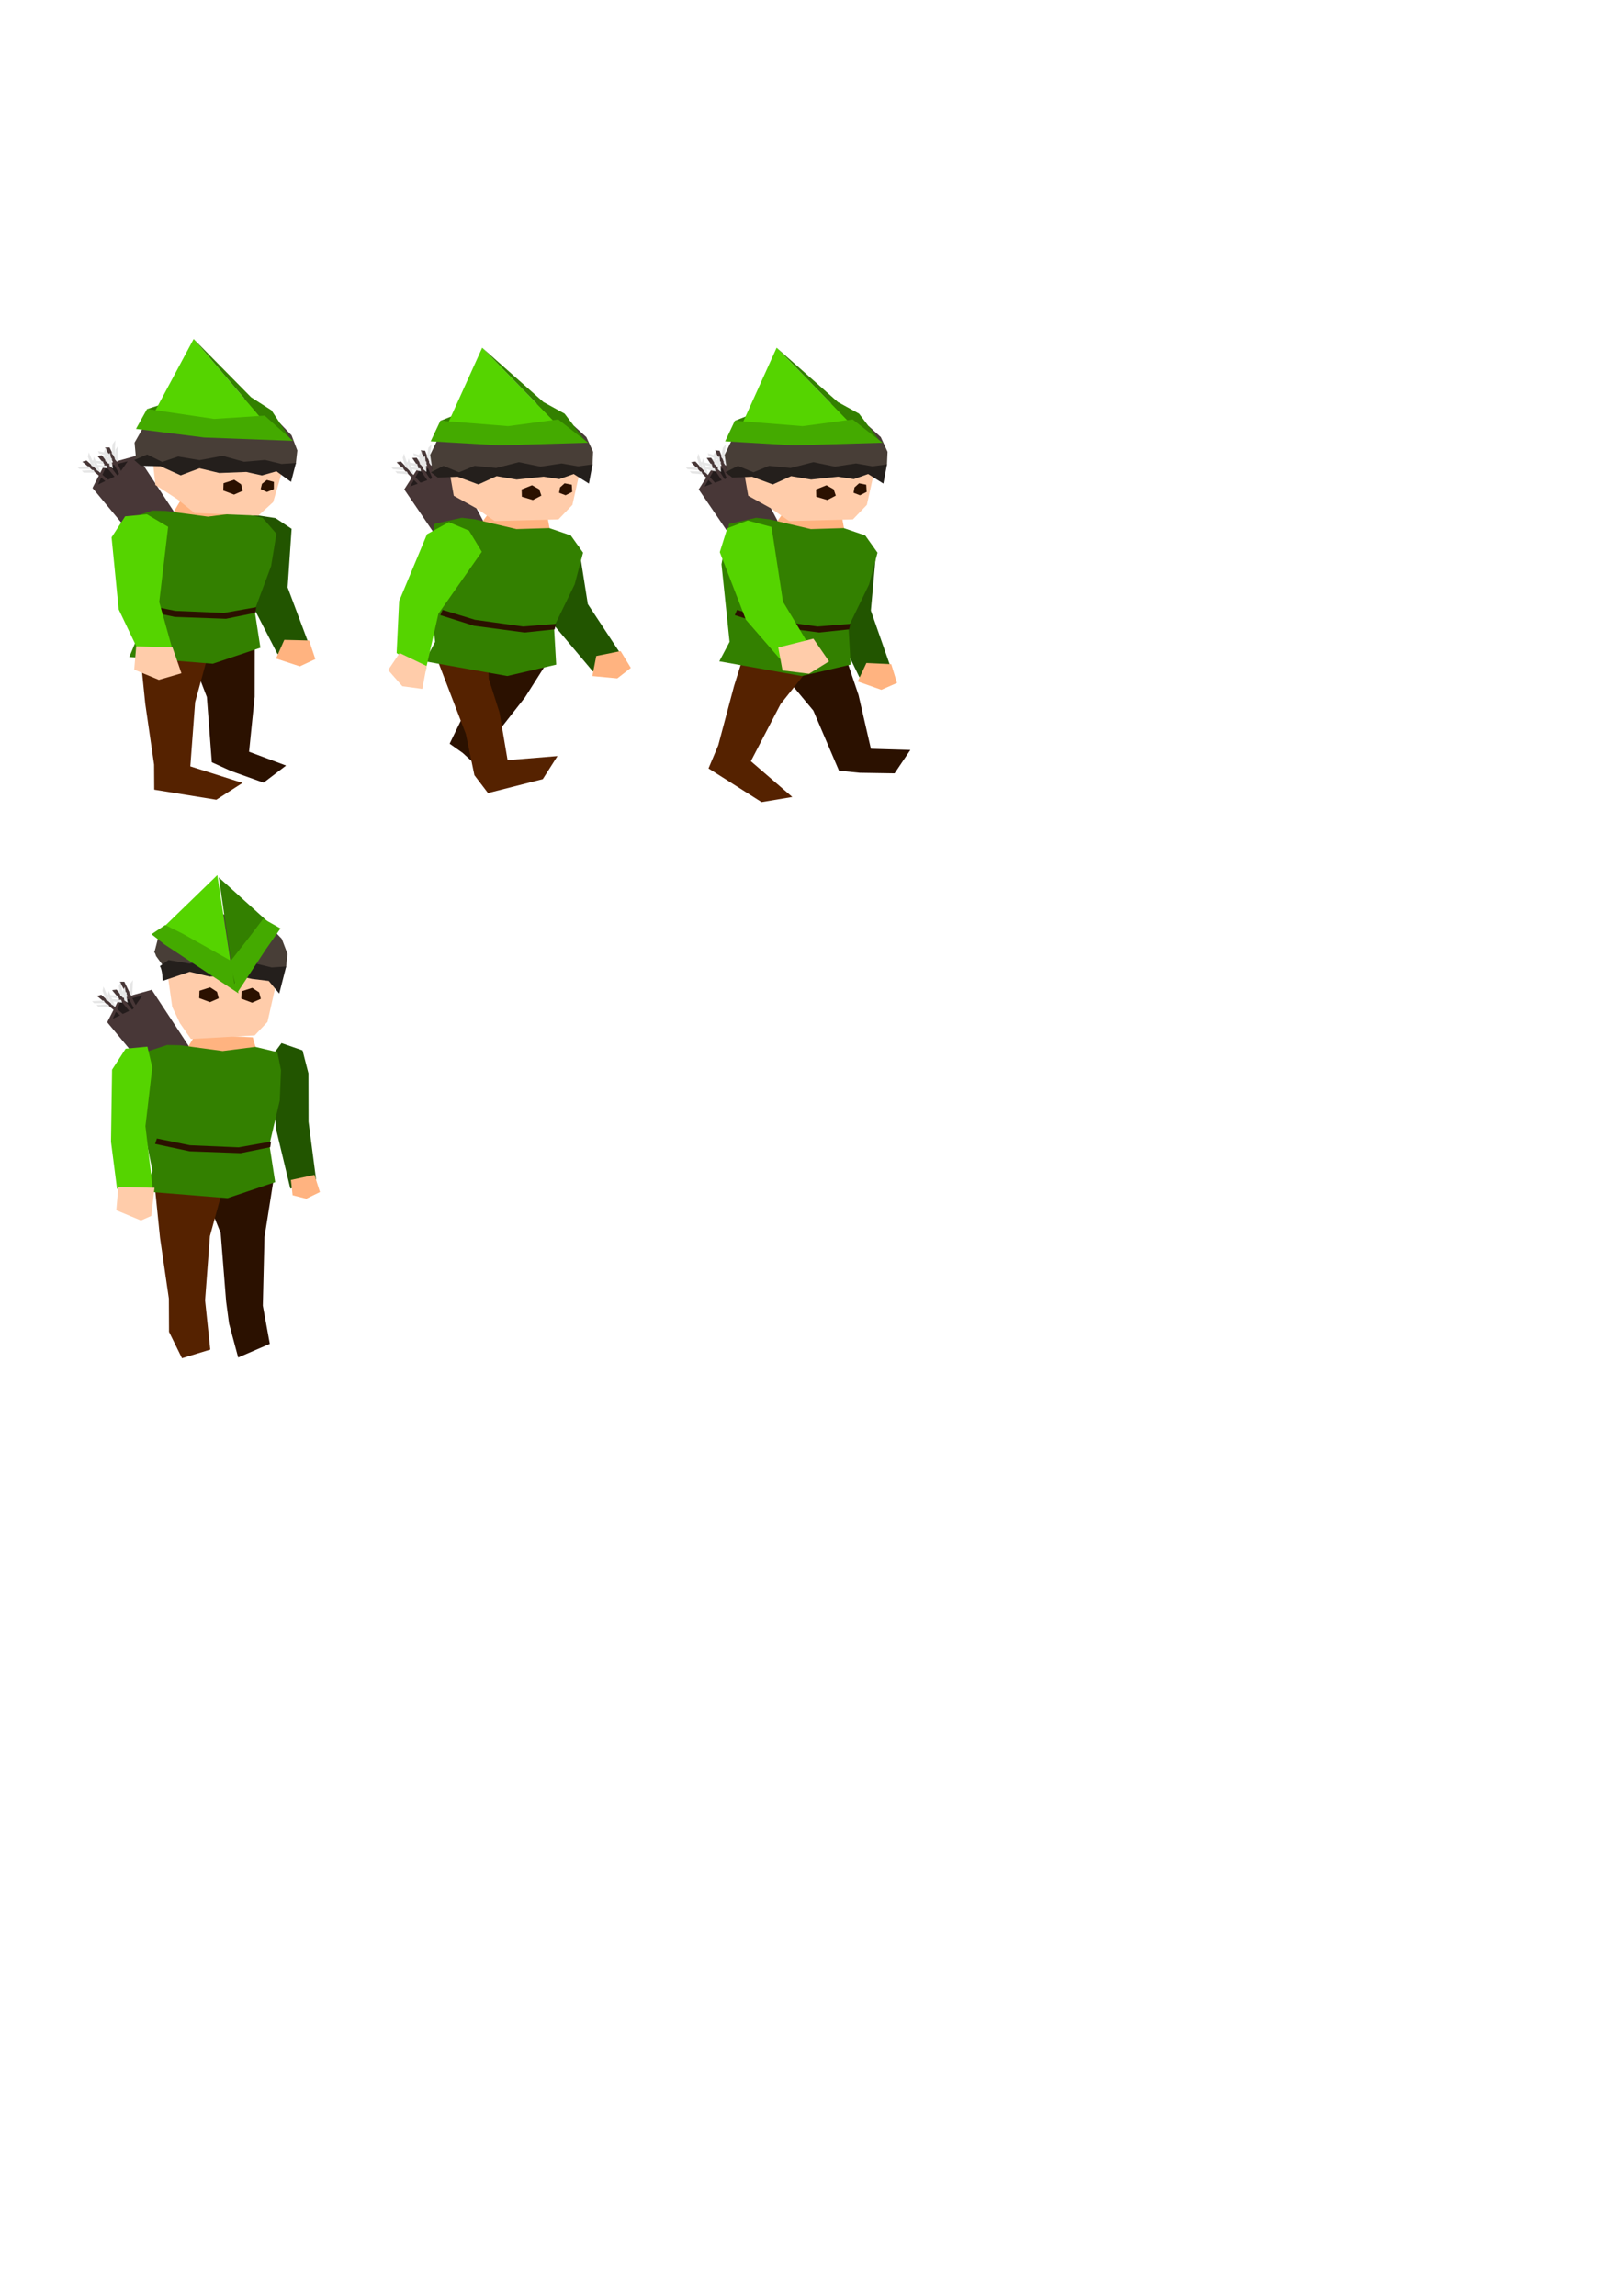 <?xml version="1.0" encoding="UTF-8" standalone="no"?>
<!-- Created with Inkscape (http://www.inkscape.org/) -->

<svg
   width="210mm"
   height="297mm"
   viewBox="0 0 210 297"
   version="1.1"
   id="svg1"
   inkscape:version="1.4 (86a8ad7, 2024-10-11)"
   sodipodi:docname="ArcherSpreadsheet.svg"
   inkscape:export-filename="ArcherSpreadsheet.png"
   inkscape:export-xdpi="96"
   inkscape:export-ydpi="96"
   xmlns:inkscape="http://www.inkscape.org/namespaces/inkscape"
   xmlns:sodipodi="http://sodipodi.sourceforge.net/DTD/sodipodi-0.dtd"
   xmlns="http://www.w3.org/2000/svg"
   xmlns:svg="http://www.w3.org/2000/svg">
  <sodipodi:namedview
     id="namedview1"
     pagecolor="#505050"
     bordercolor="#eeeeee"
     borderopacity="1"
     inkscape:showpageshadow="0"
     inkscape:pageopacity="0"
     inkscape:pagecheckerboard="0"
     inkscape:deskcolor="#505050"
     inkscape:document-units="mm"
     inkscape:zoom="2.0000001"
     inkscape:cx="135.25"
     inkscape:cy="408.74999"
     inkscape:window-width="1920"
     inkscape:window-height="1017"
     inkscape:window-x="-8"
     inkscape:window-y="-8"
     inkscape:window-maximized="1"
     inkscape:current-layer="layer14"
     showgrid="false" />
  <defs
     id="defs1">
    <rect
       x="246.899"
       y="118.929"
       width="18.778"
       height="47.293"
       id="rect21" />
  </defs>
  <g
     inkscape:groupmode="layer"
     id="layer5"
     inkscape:label="Quiver"
     transform="matrix(0.985,-0.132,0.174,0.75,24.427,36.008)"
     style="fill:#ffe6d5">
    <g
       inkscape:groupmode="layer"
       id="layer12"
       inkscape:label="Quiver"
       transform="rotate(10,75.851,-134.032)"
       style="fill:#ffe6d5">
      <path
         style="fill:#483737;stroke-width:0.265"
         d="m 11.959,46.752 1.546,-3.972 4.221,-1.537 15.304,30.597 -1.01,1.764 -3.211,-0.227"
         id="path8"
         inkscape:label="Quiver Outside"
         inkscape:export-filename="ArcherCharacter_v01.png"
         inkscape:export-xdpi="96"
         inkscape:export-ydpi="96" />
      <path
         style="fill:#241c1c;stroke-width:0.265"
         d="m 13.706,43.174 -1.026,2.988 2.616,-1.65 1.214,-2.295"
         id="path9"
         inkscape:label="Quiver Inside" />
    </g>
    <g
       inkscape:groupmode="layer"
       id="layer6"
       inkscape:label="Arrow3"
       transform="rotate(-10,79.303,257.401)">
      <path
         style="fill:#483737;stroke-width:0.265"
         d="m 22.292,14.695 2.277,5.595 0.293,-0.26 -1.984,-5.335"
         id="path10"
         sodipodi:nodetypes="cccc"
         inkscape:label="Arrow wood" />
      <path
         style="fill:#e6e6e6;stroke-width:0.221"
         d="m 23.262,14.142 -0.091,1.626 0.364,0.455 0.091,-2.732"
         id="path11"
         inkscape:label="Arrow feather 4" />
      <path
         style="fill:#e6e6e6;stroke-width:0.221"
         d="m 23.635,15.066 -0.091,1.626 0.364,0.455 0.091,-2.732"
         id="path11-5"
         inkscape:label="Arrow feather 3" />
      <path
         style="fill:#e6e6e6;stroke-width:0.224"
         d="m 22.845,15.733 0.033,0.49 -1.366,-0.49 -0.13,-0.42"
         id="path12"
         inkscape:label="Arrow feather 2" />
      <path
         style="fill:#e6e6e6;stroke-width:0.224"
         d="m 23.171,16.516 0.033,0.49 -1.366,-0.49 -0.13,-0.42"
         id="path12-1"
         inkscape:label="Arrow feather 1" />
    </g>
    <g
       inkscape:groupmode="layer"
       id="layer6-2"
       inkscape:label="Arrow2"
       transform="rotate(10,101.608,11.782)">
      <path
         style="fill:#483737;stroke-width:0.265"
         d="m -11.345,46.556 2.277,5.595 0.293,-0.26 -1.984,-5.335"
         id="path10-3"
         sodipodi:nodetypes="cccc"
         inkscape:label="Arrow wood" />
      <path
         style="fill:#e6e6e6;stroke-width:0.221"
         d="m -10.376,46.003 -0.091,1.626 0.364,0.455 0.091,-2.732"
         id="path11-2"
         inkscape:label="Arrow feather 4" />
      <path
         style="fill:#e6e6e6;stroke-width:0.221"
         d="m -10.002,46.927 -0.091,1.626 0.364,0.455 0.091,-2.732"
         id="path11-5-2"
         inkscape:label="Arrow feather 3" />
      <path
         style="fill:#e6e6e6;stroke-width:0.224"
         d="m -10.792,47.595 0.033,0.49 -1.366,-0.49 -0.13,-0.42"
         id="path12-16"
         inkscape:label="Arrow feather 2" />
      <path
         style="fill:#e6e6e6;stroke-width:0.224"
         d="m -10.466,48.378 0.033,0.49 -1.366,-0.49 -0.13,-0.42"
         id="path12-1-8"
         inkscape:label="Arrow feather 1" />
    </g>
    <g
       inkscape:groupmode="layer"
       id="layer6-2-1"
       inkscape:label="Arrow1"
       transform="translate(-9.489,-5.121)">
      <path
         style="fill:#483737;stroke-width:0.265"
         d="m -7.403,32.781 2.277,5.595 0.293,-0.26 -1.984,-5.335"
         id="path10-3-8"
         sodipodi:nodetypes="cccc"
         inkscape:label="Arrow wood" />
      <path
         style="fill:#e6e6e6;stroke-width:0.221"
         d="m -6.434,32.228 -0.091,1.626 0.364,0.455 0.091,-2.732"
         id="path11-2-9"
         inkscape:label="Arrow feather 4" />
      <path
         style="fill:#e6e6e6;stroke-width:0.221"
         d="m -6.06,33.152 -0.091,1.626 0.364,0.455 0.091,-2.732"
         id="path11-5-2-2"
         inkscape:label="Arrow feather 3" />
      <path
         style="fill:#e6e6e6;stroke-width:0.224"
         d="m -6.85,33.819 0.033,0.49 -1.366,-0.49 -0.13,-0.42"
         id="path12-16-7"
         inkscape:label="Arrow feather 2" />
      <path
         style="fill:#e6e6e6;stroke-width:0.224"
         d="m -6.524,34.603 0.033,0.49 -1.366,-0.49 -0.13,-0.42"
         id="path12-1-8-9"
         inkscape:label="Arrow feather 1" />
    </g>
  </g>
  <g
     inkscape:groupmode="layer"
     id="layer3"
     inkscape:label="Legs"
     style="fill:#ffe6d5"
     transform="matrix(1,0,0,0.695,0,35.228)">
    <path
       style="fill:#2b1100;fill-opacity:1;stroke-width:0.34"
       d="m 22.959,64.793 3.807,14.268 0.64,12.141 2.461,1.613 4.24,2.184 2.908,-3.185 -4.787,-2.569 0.724,-10.229 0.01,-9.441"
       id="path28-9"
       sodipodi:nodetypes="ccccccccc"
       inkscape:label="Leg Background" />
    <path
       style="fill:#552200;fill-opacity:1;stroke-width:0.331"
       d="m 17.975,68.728 0.819,11.574 1.144,11.331 0.02,4.673 8.029,1.875 3.394,-3.137 -6.756,-3.081 0.625,-11.957 2.046,-10.758"
       id="path28"
       sodipodi:nodetypes="ccccccccc"
       inkscape:label="Leg Foreground" />
  </g>
  <g
     inkscape:groupmode="layer"
     id="layer2"
     inkscape:label="Body"
     style="fill:#ffe6d5"
     transform="matrix(0.87,0,0,0.61,13.754,40.006)">
    <path
       style="fill:#ffb380;fill-opacity:1;stroke-width:0.257"
       d="m 11.045,40.524 -2.37,5.696 1.214,5.525 8.619,-0.444 2.325,-4.02 -1.248,-6.199"
       id="path25"
       inkscape:label="Neck"
       sodipodi:nodetypes="cccccc" />
    <g
       inkscape:groupmode="layer"
       id="layer11"
       inkscape:label="Arm Background"
       style="fill:#ffe6d5">
      <path
         style="fill:#225500;fill-opacity:1;stroke-width:0.384"
         d="m 27.56,46.563 -0.594,12.426 3.551,13.518 -5.043,0.65 -4.864,-13.497 -0.691,-15.321 2.113,-0.73 3.127,0.678"
         id="path27-7-5"
         sodipodi:nodetypes="cccccccc"
         inkscape:label="Arm Background" />
      <path
         style="fill:#ffb380;stroke-width:0.285"
         d="m 26.473,70.118 3.693,0.128 0.923,3.958 -2.308,1.532 -3.539,-1.66"
         id="path1-8"
         inkscape:label="Hand Background" />
    </g>
    <path
       style="fill:#338000;fill-opacity:1;stroke-width:0.265"
       d="m 19.962,43.107 3.279,1.115 2.063,3.389 -0.79,6.85 -2.457,9.39 0.861,7.937 -7.081,3.393 -12.412,-1.43 1.247,-4.316 -2.302,-16.214 0.541,-8.68 3.937,-1.831 1.955,0.059 6.307,1.215 z"
       id="path26"
       sodipodi:nodetypes="ccccccccccccccc"
       inkscape:label="Torso" />
    <path
       style="fill:#2b1100;stroke-width:0.303"
       d="m 22.298,63.186 -4.804,1.222 -7.235,-0.438 -4.935,-1.432 -0.262,1.148 5.129,1.563 7.607,0.393 4.388,-1.271"
       id="path13"
       sodipodi:nodetypes="cccccccc"
       inkscape:label="Belt" />
    <g
       inkscape:groupmode="layer"
       id="layer10"
       inkscape:label="Arm Foreground"
       transform="matrix(1.149,0,0,1.138,-15.809,-7.829)">
      <path
         style="fill:#55d400;fill-opacity:1;stroke-width:0.398"
         d="m 21.762,47.428 -1.15,14.001 2.047,10.593 -4.401,-0.462 -2.895,-8.746 -0.921,-13.43 1.758,-3.915 2.817,-0.377"
         id="path27-7"
         sodipodi:nodetypes="cccccccc"
         inkscape:label="Arm Foreground" />
      <path
         style="fill:#ffccaa;stroke-width:0.356"
         d="m 17.631,69.702 4.684,0.157 1.171,4.859 -2.928,1.23 -3.188,-1.907"
         id="path1"
         inkscape:label="Hand Foreground"
         sodipodi:nodetypes="ccccc" />
    </g>
  </g>
  <g
     inkscape:label="Head"
     inkscape:groupmode="layer"
     id="layer1"
     style="display:inline;fill:#ffe6d5"
     transform="matrix(1,0,0,0.695,0,35.228)">
    <path
       style="fill:#ffccaa;fill-opacity:1;stroke-width:0.238"
       d="m 19.605,32.904 14.048,-2.549 3.208,4.983 -1.517,7.434 -1.921,2.519 -8.252,-0.486 -2.217,-2.563 -2.845,-2.649 z"
       id="path22"
       inkscape:label="Face"
       sodipodi:nodetypes="ccccccccc" />
    <g
       inkscape:groupmode="layer"
       id="layer8"
       inkscape:label="Hair"
       style="display:inline">
      <path
         style="display:inline;fill:#483e37;fill-opacity:1;stroke-width:0.302"
         d="m 17.41,31.704 0.143,2.244 -0.063,1.129 3.311,0.842 2.624,-0.429 2.527,0.486 3.129,-0.138 2.542,0.183 2.544,-0.468 1.901,0.263 2.21,-0.16 0.194,-2.497 -0.746,-2.822 -1.463,-2.185 -1.706,-1.001 -2.067,-1.041 -2.83,-0.388 -2.55,0.027 -2.814,-0.449 -4.069,0.917 -1.499,2.154"
         id="path24"
         inkscape:label="Hair"
         sodipodi:nodetypes="ccccccccccccccccccccc" />
      <path
         style="display:inline;fill:#241f1c;stroke-width:0.257"
         d="m 19.039,33.909 -1.675,1.024 0.849,1.085 2.559,0.081 2.608,1.694 2.431,-1.317 2.556,0.88 3.506,-0.194 2.013,0.646 1.887,-0.765 1.887,1.97 0.633,-3.526 -1.87,0.185 -2.127,-0.745 -2.733,0.335 -2.762,-1.102 -2.985,0.799 -2.76,-0.671 -2.071,0.999"
         id="path2"
         sodipodi:nodetypes="ccccccccccccccccccc"
         inkscape:label="Hair Shadow" />
    </g>
    <g
       inkscape:groupmode="layer"
       id="layer9"
       inkscape:label="Eyes">
      <path
         style="display:inline;fill:#2b1100;stroke-width:0.425"
         d="m 28.924,39.256 1.378,-0.643 0.891,0.839 0.223,1.205 -1.132,0.719 -1.397,-0.755"
         id="path14"
         sodipodi:nodetypes="cccccc"
         inkscape:label="Eye Front" />
      <path
         style="display:inline;fill:#2b1100;stroke-width:0.346"
         d="m 35.437,39.01 -0.912,-0.354 -0.626,0.709 -0.17,0.984 0.813,0.541 0.888,-0.538"
         id="path14-1"
         sodipodi:nodetypes="cccccc"
         inkscape:label="Eye Back" />
    </g>
  </g>
  <g
     inkscape:groupmode="layer"
     id="layer4"
     inkscape:label="Hat"
     transform="matrix(0.866,0,0,0.934,16.21,23.645)"
     style="display:inline">
    <path
       style="fill:#338000;stroke-width:0.265"
       d="m 3.25,31.346 2.098,-0.625 13.551,-0.956 2.944,1.748 2.944,4.14 -12.707,-2.683 z"
       id="path6"
       inkscape:label="rim background"
       sodipodi:nodetypes="ccccccc" />
    <path
       style="display:inline;fill:#55d400;stroke-width:0.294"
       d="m 10.214,21.635 11.175,12.158 -18.223,0.041"
       id="path4"
       inkscape:label="hat frontside"
       sodipodi:nodetypes="ccc" />
    <path
       style="display:inline;fill:#44aa00;stroke-width:0.265"
       d="m 3.258,31.329 -1.656,2.76 10.213,1.196 13.249,0.46 -1.472,-1.196 -2.76,-2.3 -7.545,0.46 z"
       id="path5"
       inkscape:label="rim foreground"
       sodipodi:nodetypes="cccccccc" />
    <path
       style="display:inline;fill:#338000;stroke-width:0.265"
       d="m 19.107,29.995 -8.894,-8.362 9.808,10.67 z"
       id="path7"
       sodipodi:nodetypes="cccc"
       inkscape:label="hat backside" />
  </g>
  <g
     inkscape:groupmode="layer"
     id="layer7"
     inkscape:label="walk1"
     transform="translate(0.529,0.529)">
    <path
       style="display:inline;fill:#225500;fill-opacity:1;stroke-width:0.28"
       d="m 74.346,70.114 1.184,7.507 4.848,7.354 -4.19,1.363 -5.959,-7.087 -2.666,-8.981 1.693,-0.843 2.744,-0.202"
       id="path27-7-5-8"
       sodipodi:nodetypes="cccccccc"
       inkscape:label="Arm Background" />
    <path
       style="display:inline;fill:#483737;stroke-width:0.231"
       d="m 51.778,62.783 1.828,-2.862 4.314,-0.761 13.008,24.649 -1.134,1.24 -3.18,-0.479"
       id="path8-8"
       inkscape:label="Quiver Outside"
       inkscape:export-filename="ArcherCharacter_v01.png"
       inkscape:export-xdpi="96"
       inkscape:export-ydpi="96" />
    <path
       style="display:inline;fill:#241c1c;stroke-width:0.231"
       d="m 53.777,60.239 -1.238,2.167 2.724,-1.001 1.375,-1.623"
       id="path9-8"
       inkscape:label="Quiver Inside" />
    <path
       style="display:inline;fill:#483737;stroke-width:0.231"
       d="m 50.789,59.271 3.709,3.782 0.21,-0.243 -3.357,-3.637"
       id="path10-2"
       sodipodi:nodetypes="cccc"
       inkscape:label="Arrow wood" />
    <path
       style="display:inline;fill:#e6e6e6;stroke-width:0.193"
       d="m 51.569,58.695 0.355,1.227 0.474,0.277 -0.656,-2.051"
       id="path11-4"
       inkscape:label="Arrow feather 4" />
    <path
       style="display:inline;fill:#e6e6e6;stroke-width:0.193"
       d="m 52.179,59.32 0.355,1.227 0.474,0.277 -0.656,-2.051"
       id="path11-5-5"
       inkscape:label="Arrow feather 3" />
    <path
       style="display:inline;fill:#e6e6e6;stroke-width:0.196"
       d="m 51.602,59.951 0.165,0.36 -1.445,-0.134 -0.239,-0.291"
       id="path12-5"
       inkscape:label="Arrow feather 2" />
    <path
       style="display:inline;fill:#e6e6e6;stroke-width:0.196"
       d="m 52.128,60.479 0.165,0.36 -1.445,-0.134 -0.239,-0.291"
       id="path12-1-1"
       inkscape:label="Arrow feather 1" />
    <path
       style="display:inline;fill:#483737;stroke-width:0.231"
       d="m 53.896,57.722 1.859,4.458 0.31,-0.169 -1.587,-4.232"
       id="path10-3-7"
       sodipodi:nodetypes="cccc"
       inkscape:label="Arrow wood" />
    <path
       style="display:inline;fill:#e6e6e6;stroke-width:0.193"
       d="m 54.901,57.396 -0.209,1.224 0.33,0.38 0.29,-2.062"
       id="path11-2-1"
       inkscape:label="Arrow feather 4" />
    <path
       style="display:inline;fill:#e6e6e6;stroke-width:0.193"
       d="m 55.206,58.131 -0.209,1.224 0.33,0.38 0.29,-2.062"
       id="path11-5-2-1"
       inkscape:label="Arrow feather 3" />
    <path
       style="display:inline;fill:#e6e6e6;stroke-width:0.196"
       d="m 54.371,58.562 -0.003,0.375 -1.324,-0.502 -0.099,-0.331"
       id="path12-16-5"
       inkscape:label="Arrow feather 2" />
    <path
       style="display:inline;fill:#e6e6e6;stroke-width:0.196"
       d="m 54.638,59.186 -0.003,0.375 -1.324,-0.502 -0.099,-0.331"
       id="path12-1-8-2"
       inkscape:label="Arrow feather 1" />
    <path
       style="display:inline;fill:#483737;stroke-width:0.231"
       d="m 52.807,58.719 2.827,4.183 0.264,-0.209 -2.51,-3.996"
       id="path10-3-8-7"
       sodipodi:nodetypes="cccc"
       inkscape:label="Arrow wood" />
    <path
       style="display:inline;fill:#e6e6e6;stroke-width:0.193"
       d="m 53.713,58.26 0.074,1.244 0.408,0.334 -0.186,-2.088"
       id="path11-2-9-6"
       inkscape:label="Arrow feather 4" />
    <path
       style="display:inline;fill:#e6e6e6;stroke-width:0.193"
       d="m 54.178,58.951 0.074,1.244 0.408,0.334 -0.186,-2.088"
       id="path11-5-2-2-1"
       inkscape:label="Arrow feather 3" />
    <path
       style="display:inline;fill:#e6e6e6;stroke-width:0.196"
       d="m 53.461,59.49 0.082,0.373 -1.406,-0.323 -0.172,-0.316"
       id="path12-16-7-4"
       inkscape:label="Arrow feather 2" />
    <path
       style="display:inline;fill:#e6e6e6;stroke-width:0.196"
       d="m 53.863,60.075 0.082,0.373 -1.406,-0.323 -0.172,-0.316"
       id="path12-1-8-9-2"
       inkscape:label="Arrow feather 1" />
    <path
       style="display:inline;fill:#2b1100;fill-opacity:1;stroke-width:0.283"
       d="m 64.226,76.007 -2.076,10.411 -4.499,9.263 1.684,1.19 3.107,2.827 3.64,-0.317 -3.093,-4.066 4.407,-5.619 3.512,-5.538"
       id="path28-9-3"
       sodipodi:nodetypes="ccccccccc"
       inkscape:label="Leg Background" />
    <path
       style="display:inline;fill:#552200;fill-opacity:1;stroke-width:0.276"
       d="m 55.8,84.134 3.947,10.288 1.108,5.334 1.758,2.315 7.09,-1.804 1.901,-2.987 -6.456,0.529 -1.046,-6.162 -1.396,-4.378 -0.084,-4.43"
       id="path28-2"
       sodipodi:nodetypes="cccccccccc"
       inkscape:label="Leg Foreground" />
    <path
       style="display:inline;fill:#ffb380;fill-opacity:1;stroke-width:0.187"
       d="m 62.977,65.477 -2.385,3.263 0.73,3.457 7.49,0.447 2.249,-2.249 -0.719,-3.869"
       id="path25-2"
       inkscape:label="Neck"
       sodipodi:nodetypes="cccccc" />
    <path
       style="display:inline;fill:#338000;fill-opacity:1;stroke-width:0.193"
       d="m 70.549,67.787 2.775,0.95 1.589,2.23 -1.083,4.095 -2.675,5.499 0.283,4.892 -6.331,1.472 -10.667,-1.901 1.331,-2.518 -1.047,-10.04 0.975,-5.227 3.517,-0.784 1.689,0.198 5.391,1.263 z"
       id="path26-1"
       sodipodi:nodetypes="ccccccccccccccc"
       inkscape:label="Torso" />
    <path
       style="display:inline;fill:#2b1100;stroke-width:0.22"
       d="m 71.401,80.177 -4.232,0.343 -6.241,-0.868 -4.19,-1.28 -0.294,0.675 4.351,1.376 6.565,0.872 3.875,-0.407"
       id="path13-6"
       sodipodi:nodetypes="cccccccc"
       inkscape:label="Belt" />
    <path
       style="display:inline;fill:#ffb380;stroke-width:0.208"
       d="m 76.622,84.337 3.15,-0.639 1.321,2.176 -1.75,1.358 -3.228,-0.302"
       id="path1-8-5"
       inkscape:label="Hand Background" />
    <path
       style="display:inline;fill:#55d400;fill-opacity:1;stroke-width:0.332"
       d="m 61.812,70.851 -5.616,8.021 -1.68,7.449 -3.725,-2.366 0.325,-6.721 3.604,-8.653 2.836,-1.563 2.605,1.103"
       id="path27-7-7"
       sodipodi:nodetypes="cccccccc"
       inkscape:label="Arm Foreground" />
    <path
       style="display:inline;fill:#ffccaa;stroke-width:0.252"
       d="m 51.18,83.954 3.495,1.678 -0.562,2.963 -2.58,-0.348 -1.842,-2.092"
       id="path1-6"
       inkscape:label="Hand Foreground"
       sodipodi:nodetypes="ccccc" />
    <path
       style="display:inline;fill:#ffccaa;fill-opacity:1;stroke-width:0.198"
       d="m 57.373,59.006 13.897,-2.708 3.432,3.238 -1.168,5.253 -1.8,1.874 -8.256,0.216 -2.332,-1.627 -2.961,-1.645 z"
       id="path22-1"
       inkscape:label="Face"
       sodipodi:nodetypes="ccccccccc" />
    <path
       style="display:inline;fill:#483e37;fill-opacity:1;stroke-width:0.252"
       d="m 55.127,58.322 0.247,1.545 -0.011,0.787 3.343,0.362 2.599,-0.473 2.544,0.168 3.116,-0.305 2.545,-0.043 2.517,-0.495 1.909,0.055 2.198,-0.259 0.078,-1.744 -0.875,-1.906 -1.561,-1.416 -1.749,-0.579 -2.111,-0.583 -2.841,-0.08 -2.543,0.189 -2.829,-0.123 -4.017,0.908 -1.396,1.593"
       id="path24-8"
       inkscape:label="Hair"
       sodipodi:nodetypes="ccccccccccccccccccccc" />
    <path
       style="display:inline;fill:#241f1c;stroke-width:0.214"
       d="m 56.855,59.741 -1.624,0.822 0.898,0.695 2.557,-0.115 2.681,0.999 2.364,-1.075 2.591,0.439 3.489,-0.369 2.039,0.313 1.847,-0.657 1.975,1.238 0.468,-2.486 -1.857,0.254 -2.157,-0.373 -2.711,0.415 -2.807,-0.579 -2.941,0.754 -2.785,-0.28 -2.02,0.831"
       id="path2-9"
       sodipodi:nodetypes="ccccccccccccccccccc"
       inkscape:label="Hair Shadow" />
    <path
       style="display:inline;fill:#2b1100;stroke-width:0.354"
       d="m 66.967,62.783 1.345,-0.538 0.928,0.521 0.278,0.82 -1.096,0.574 -1.429,-0.43"
       id="path14-2"
       sodipodi:nodetypes="cccccc"
       inkscape:label="Eye Front" />
    <path
       style="display:inline;fill:#2b1100;stroke-width:0.289"
       d="m 73.454,62.176 -0.927,-0.184 -0.592,0.533 -0.124,0.694 0.837,0.321 0.861,-0.433"
       id="path14-1-7"
       sodipodi:nodetypes="cccccc"
       inkscape:label="Eye Back" />
    <path
       style="display:inline;fill:#338000;stroke-width:0.238"
       d="m 56.449,53.909 1.774,-0.704 11.652,-1.678 2.654,1.459 2.804,3.689 -11.15,-1.763 z"
       id="path6-9"
       inkscape:label="rim background"
       sodipodi:nodetypes="ccccccc" />
    <path
       style="display:inline;fill:#55d400;stroke-width:0.265"
       d="m 61.859,44.452 10.42,10.685 -15.746,1.096"
       id="path4-5"
       inkscape:label="hat frontside"
       sodipodi:nodetypes="ccc" />
    <path
       style="display:inline;fill:#44aa00;stroke-width:0.238"
       d="m 56.455,53.893 -1.258,2.669 8.901,0.522 11.479,-0.34 -1.347,-1.03 -2.53,-1.984 -6.491,0.867 z"
       id="path5-4"
       inkscape:label="rim foreground"
       sodipodi:nodetypes="cccccccc" />
    <path
       style="display:inline;fill:#338000;stroke-width:0.238"
       d="M 70.068,51.729 61.858,44.45 l 9.144,9.378 z"
       id="path7-3"
       sodipodi:nodetypes="cccc"
       inkscape:label="hat backside" />
  </g>
  <g
     inkscape:groupmode="layer"
     id="layer14"
     inkscape:label="idle">
    <path
       style="fill:#483737;stroke-width:0.231"
       d="m 13.871,132.241 1.546,-3.024 4.221,-1.17 15.304,23.293 -1.01,1.343 -3.211,-0.172"
       id="path8-1"
       inkscape:label="Quiver Outside"
       inkscape:export-filename="ArcherCharacter_v01.png"
       inkscape:export-xdpi="96"
       inkscape:export-ydpi="96" />
    <path
       style="fill:#241c1c;stroke-width:0.231"
       d="m 15.618,129.517 -1.026,2.275 2.616,-1.256 1.214,-1.747"
       id="path9-84"
       inkscape:label="Quiver Inside" />
    <path
       style="fill:#483737;stroke-width:0.231"
       d="m 12.551,128.84 4.053,3.41 0.186,-0.262 -3.689,-3.3"
       id="path10-9"
       sodipodi:nodetypes="cccc"
       inkscape:label="Arrow wood" />
    <path
       style="fill:#e6e6e6;stroke-width:0.193"
       d="m 13.273,128.192 0.471,1.187 0.498,0.231 -0.849,-1.978"
       id="path11-6"
       inkscape:label="Arrow feather 4" />
    <path
       style="fill:#e6e6e6;stroke-width:0.193"
       d="m 13.94,128.756 0.471,1.187 0.498,0.231 -0.849,-1.978"
       id="path11-5-3"
       inkscape:label="Arrow feather 3" />
    <path
       style="fill:#e6e6e6;stroke-width:0.196"
       d="m 13.426,129.439 0.198,0.342 -1.452,0.005 -0.266,-0.267"
       id="path12-7"
       inkscape:label="Arrow feather 2" />
    <path
       style="fill:#e6e6e6;stroke-width:0.196"
       d="m 13.999,129.914 0.198,0.342 -1.452,0.005 -0.266,-0.267"
       id="path12-1-88"
       inkscape:label="Arrow feather 1" />
    <path
       style="fill:#483737;stroke-width:0.231"
       d="m 15.496,127.001 2.277,4.259 0.293,-0.198 -1.984,-4.061"
       id="path10-3-2"
       sodipodi:nodetypes="cccc"
       inkscape:label="Arrow wood" />
    <path
       style="fill:#e6e6e6;stroke-width:0.193"
       d="m 16.839,127.283 -0.091,1.238 0.364,0.347 0.091,-2.08"
       id="path11-5-2-3"
       inkscape:label="Arrow feather 3" />
    <path
       style="fill:#e6e6e6;stroke-width:0.196"
       d="m 16.374,128.387 0.033,0.373 -1.366,-0.373 -0.13,-0.32"
       id="path12-1-8-8"
       inkscape:label="Arrow feather 1" />
    <path
       style="fill:#483737;stroke-width:0.231"
       d="m 14.507,128.097 3.214,3.894 0.243,-0.234 -2.881,-3.737"
       id="path10-3-8-4"
       sodipodi:nodetypes="cccc"
       inkscape:label="Arrow wood" />
    <path
       style="fill:#e6e6e6;stroke-width:0.193"
       d="m 15.365,127.554 0.193,1.231 0.438,0.293 -0.385,-2.061"
       id="path11-2-9-0"
       inkscape:label="Arrow feather 4" />
    <path
       style="fill:#e6e6e6;stroke-width:0.193"
       d="m 15.893,128.198 0.193,1.231 0.438,0.293 -0.385,-2.061"
       id="path11-5-2-2-7"
       inkscape:label="Arrow feather 3" />
    <path
       style="fill:#e6e6e6;stroke-width:0.196"
       d="m 15.231,128.802 0.117,0.363 -1.431,-0.187 -0.201,-0.298"
       id="path12-16-7-6"
       inkscape:label="Arrow feather 2" />
    <path
       style="fill:#e6e6e6;stroke-width:0.196"
       d="m 15.688,129.346 0.117,0.363 -1.431,-0.187 -0.201,-0.298"
       id="path12-1-8-9-3"
       inkscape:label="Arrow feather 1" />
    <path
       style="fill:#2b1100;fill-opacity:1;stroke-width:0.305"
       d="m 24.342,149.083 4.21,10.429 0.708,8.875 0.38,2.85 1.178,4.381 4.093,-1.771 -0.904,-4.941 0.215,-8.869 1.181,-7.458"
       id="path28-9-6"
       sodipodi:nodetypes="ccccccccc"
       inkscape:label="Leg Background" />
    <path
       style="fill:#552200;fill-opacity:1;stroke-width:0.276"
       d="m 19.886,152.081 0.819,8.039 1.144,7.869 0.02,4.304 1.679,3.419 3.659,-1.12 -0.671,-6.373 0.625,-8.304 2.046,-7.472"
       id="path28-1"
       sodipodi:nodetypes="ccccccccc"
       inkscape:label="Leg Foreground" />
    <path
       style="fill:#ffb380;fill-opacity:1;stroke-width:0.187"
       d="m 25.276,133.852 -2.062,3.476 1.057,3.371 7.499,-0.271 2.023,-2.453 -1.086,-3.782"
       id="path25-5"
       inkscape:label="Neck"
       sodipodi:nodetypes="cccccc" />
    <path
       style="fill:#225500;fill-opacity:1;stroke-width:0.28"
       d="m 39.91,138.86 0.013,6.259 0.973,7.455 -3.329,1.19 -1.851,-7.706 -0.601,-9.349 1.309,-1.768 2.72,0.943"
       id="path27-7-5-0"
       sodipodi:nodetypes="cccccccc"
       inkscape:label="Arm Background" />
    <path
       style="fill:#338000;fill-opacity:1;stroke-width:0.193"
       d="m 33.034,135.428 2.853,0.68 0.472,2.333 -0.158,3.915 -1.344,5.73 0.749,4.843 -6.161,2.07 -10.8,-0.872 1.085,-2.634 -2.002,-9.894 0.471,-5.297 3.426,-1.117 1.701,0.036 5.487,0.741 z"
       id="path26-4"
       sodipodi:nodetypes="ccccccccccccccc"
       inkscape:label="Torso" />
    <path
       style="fill:#2b1100;stroke-width:0.22"
       d="m 35.067,147.68 -4.18,0.746 -6.295,-0.268 -4.293,-0.874 -0.228,0.7 4.462,0.954 6.618,0.24 3.818,-0.776"
       id="path13-2"
       sodipodi:nodetypes="cccccccc"
       inkscape:label="Belt" />
    <path
       style="fill:#ffb380;stroke-width:0.187"
       d="m 37.641,152.647 3.048,-0.659 0.704,2.224 -1.76,0.861 -1.771,-0.445"
       id="path1-8-9"
       inkscape:label="Hand Background"
       sodipodi:nodetypes="ccccc" />
    <path
       style="fill:#55d400;fill-opacity:1;stroke-width:0.332"
       d="m 19.705,138.081 -0.886,7.607 0.988,8.415 -4.665,-0.321 -0.779,-6.074 0.137,-9.328 1.758,-2.719 2.817,-0.262"
       id="path27-7-73"
       sodipodi:nodetypes="cccccccc"
       inkscape:label="Arm Foreground" />
    <path
       style="fill:#ffccaa;stroke-width:0.296"
       d="m 15.309,153.551 4.684,0.109 -0.416,3.639 -1.34,0.59 -3.188,-1.325"
       id="path1-7"
       inkscape:label="Hand Foreground"
       sodipodi:nodetypes="ccccc" />
    <path
       style="display:inline;fill:#ffccaa;fill-opacity:1;stroke-width:0.198"
       d="m 21.517,124.818 11.666,-0.447 2.414,3.461 -0.988,4.369 -1.657,1.749 -8.252,0.456 -1.423,-2.044 -0.992,-2.104 z"
       id="path22-2"
       inkscape:label="Face"
       sodipodi:nodetypes="ccccccccc" />
    <path
       style="display:inline;fill:#483e37;fill-opacity:1;stroke-width:0.252"
       d="m 20.115,122.663 c -0.256,1.049 -0.216,0.02 0.079,1.02 l 1.194,1.643 0.772,-0.298 2.527,0.338 3.129,-0.096 2.542,0.127 2.544,-0.325 1.901,0.183 2.21,-0.111 0.194,-1.734 -0.746,-1.96 -1.463,-1.518 -1.706,-0.695 -2.067,-0.723 -2.83,-0.27 -2.55,0.018 -2.285,0.746 -1.952,0.637 -0.97,0.967"
       id="path24-6"
       inkscape:label="Hair"
       sodipodi:nodetypes="cccccccccccccccccccc" />
    <path
       style="display:inline;fill:#241f1c;stroke-width:0.214"
       d="m 20.686,124.988 c 0.343,0.439 0.372,1.904 0.372,1.904 l 3.489,-1.179 2.556,0.611 3.506,-0.135 2.013,0.449 2.152,0.262 1.358,1.633 0.898,-3.507 -1.87,0.129 -2.127,-0.517 -2.733,0.233 -2.762,-0.766 -2.985,0.555 -2.76,-0.466"
       id="path2-0"
       sodipodi:nodetypes="ccccccccccccccc"
       inkscape:label="Hair Shadow" />
    <path
       style="display:inline;fill:#2b1100;stroke-width:0.354"
       d="m 25.809,128.172 1.378,-0.446 0.891,0.583 0.223,0.837 -1.132,0.499 -1.397,-0.524"
       id="path14-16"
       sodipodi:nodetypes="cccccc"
       inkscape:label="Eye Front" />
    <path
       style="display:inline;fill:#2b1100;stroke-width:0.354"
       d="m 31.258,128.24 1.378,-0.446 0.891,0.583 0.223,0.837 -1.132,0.499 -1.397,-0.524"
       id="path14-16-4"
       sodipodi:nodetypes="cccccc"
       inkscape:label="Eye Front" />
    <path
       style="display:inline;fill:#55d400;stroke-width:0.265"
       d="m 28.119,113.207 2.114,13.874 -9.963,-6.266"
       id="path4-54"
       inkscape:label="hat frontside"
       sodipodi:nodetypes="ccc" />
    <path
       style="display:inline;fill:#44aa00;stroke-width:0.238"
       d="m 21.376,119.663 -1.772,1.193 1.685,1.32 9.58,6.332 -0.508,-1.618 -0.396,-2.55 -6.335,-3.559 z"
       id="path5-1"
       inkscape:label="rim foreground"
       sodipodi:nodetypes="cccccccc" />
    <path
       style="display:inline;fill:#338000;stroke-width:0.238"
       d="m 35.905,120.367 -7.595,-6.861 2.007,13.791 z"
       id="path7-2-7"
       sodipodi:nodetypes="cccc"
       inkscape:label="hat backside" />
    <path
       style="display:inline;fill:#44aa00;stroke-width:0.238"
       d="m 36.295,120.108 -2.231,-1.257 -1.868,2.463 -2.474,3.157 1.008,3.912 3.626,-5.506 z"
       id="path5-1-9"
       inkscape:label="rim foreground"
       sodipodi:nodetypes="ccccccc" />
  </g>
  <g
     inkscape:groupmode="layer"
     id="layer13"
     inkscape:label="walk2">
    <path
       style="display:inline;fill:#225500;fill-opacity:1;stroke-width:0.28"
       d="m 113.366,71.421 -0.683,7.569 2.908,8.315 -4.395,0.3 -4.05,-8.327 -0.395,-9.36 1.848,-0.405 2.711,0.473"
       id="path27-7-5-8-7"
       sodipodi:nodetypes="cccccccc"
       inkscape:label="Arm Background" />
    <path
       style="display:inline;fill:#483737;stroke-width:0.231"
       d="m 90.407,63.312 1.828,-2.862 4.314,-0.761 13.008,24.649 -1.134,1.24 -3.18,-0.479"
       id="path8-8-4"
       inkscape:label="Quiver Outside"
       inkscape:export-filename="ArcherCharacter_v01.png"
       inkscape:export-xdpi="96"
       inkscape:export-ydpi="96" />
    <path
       style="display:inline;fill:#241c1c;stroke-width:0.231"
       d="m 92.407,60.768 -1.238,2.167 2.724,-1.001 1.375,-1.623"
       id="path9-8-2"
       inkscape:label="Quiver Inside" />
    <path
       style="display:inline;fill:#483737;stroke-width:0.231"
       d="m 89.418,59.8 3.709,3.782 0.21,-0.243 -3.357,-3.637"
       id="path10-2-7"
       sodipodi:nodetypes="cccc"
       inkscape:label="Arrow wood" />
    <path
       style="display:inline;fill:#e6e6e6;stroke-width:0.193"
       d="m 90.198,59.224 0.355,1.227 0.474,0.277 -0.656,-2.051"
       id="path11-4-7"
       inkscape:label="Arrow feather 4" />
    <path
       style="display:inline;fill:#e6e6e6;stroke-width:0.193"
       d="m 90.808,59.849 0.355,1.227 0.474,0.277 -0.656,-2.051"
       id="path11-5-5-9"
       inkscape:label="Arrow feather 3" />
    <path
       style="display:inline;fill:#e6e6e6;stroke-width:0.196"
       d="m 90.232,60.48 0.165,0.36 -1.445,-0.134 -0.239,-0.291"
       id="path12-5-3"
       inkscape:label="Arrow feather 2" />
    <path
       style="display:inline;fill:#e6e6e6;stroke-width:0.196"
       d="m 90.757,61.008 0.165,0.36 -1.445,-0.134 -0.239,-0.291"
       id="path12-1-1-1"
       inkscape:label="Arrow feather 1" />
    <path
       style="display:inline;fill:#483737;stroke-width:0.231"
       d="m 92.525,58.251 1.859,4.458 0.31,-0.169 -1.587,-4.232"
       id="path10-3-7-9"
       sodipodi:nodetypes="cccc"
       inkscape:label="Arrow wood" />
    <path
       style="display:inline;fill:#e6e6e6;stroke-width:0.193"
       d="m 93.53,57.925 -0.209,1.224 0.33,0.38 0.29,-2.062"
       id="path11-2-1-8"
       inkscape:label="Arrow feather 4" />
    <path
       style="display:inline;fill:#e6e6e6;stroke-width:0.193"
       d="m 93.835,58.661 -0.209,1.224 0.33,0.38 0.29,-2.062"
       id="path11-5-2-1-6"
       inkscape:label="Arrow feather 3" />
    <path
       style="display:inline;fill:#e6e6e6;stroke-width:0.196"
       d="m 93,59.091 -0.003,0.375 -1.324,-0.502 -0.099,-0.331"
       id="path12-16-5-5"
       inkscape:label="Arrow feather 2" />
    <path
       style="display:inline;fill:#e6e6e6;stroke-width:0.196"
       d="m 93.267,59.715 -0.003,0.375 -1.324,-0.502 -0.099,-0.331"
       id="path12-1-8-2-0"
       inkscape:label="Arrow feather 1" />
    <path
       style="display:inline;fill:#483737;stroke-width:0.231"
       d="m 91.436,59.248 2.827,4.183 0.264,-0.209 -2.51,-3.996"
       id="path10-3-8-7-2"
       sodipodi:nodetypes="cccc"
       inkscape:label="Arrow wood" />
    <path
       style="display:inline;fill:#e6e6e6;stroke-width:0.193"
       d="m 92.342,58.79 0.074,1.244 0.408,0.334 -0.186,-2.088"
       id="path11-2-9-6-8"
       inkscape:label="Arrow feather 4" />
    <path
       style="display:inline;fill:#e6e6e6;stroke-width:0.193"
       d="m 92.807,59.48 0.074,1.244 0.408,0.334 -0.186,-2.088"
       id="path11-5-2-2-1-6"
       inkscape:label="Arrow feather 3" />
    <path
       style="display:inline;fill:#e6e6e6;stroke-width:0.196"
       d="m 92.09,60.019 0.082,0.373 -1.406,-0.323 -0.172,-0.316"
       id="path12-16-7-4-0"
       inkscape:label="Arrow feather 2" />
    <path
       style="display:inline;fill:#e6e6e6;stroke-width:0.196"
       d="m 92.493,60.604 0.082,0.373 -1.406,-0.323 -0.172,-0.316"
       id="path12-1-8-9-2-2"
       inkscape:label="Arrow feather 1" />
    <path
       style="display:inline;fill:#2b1100;fill-opacity:1;stroke-width:0.283"
       d="m 98.445,83.771 6.793,8.157 3.32,7.778 2.69,0.269 4.503,0.072 2.041,-3.03 -5.106,-0.149 -1.601,-6.959 -2.101,-6.212"
       id="path28-9-3-4"
       sodipodi:nodetypes="ccccccccc"
       inkscape:label="Leg Background" />
    <path
       style="display:inline;fill:#552200;fill-opacity:1;stroke-width:0.276"
       d="m 97.398,81.023 -2.415,7.711 -2.049,7.684 -1.26,2.991 6.866,4.36 3.978,-0.665 -5.366,-4.629 3.847,-7.386 4.825,-6.061"
       id="path28-2-8"
       sodipodi:nodetypes="ccccccccc"
       inkscape:label="Leg Foreground" />
    <path
       style="display:inline;fill:#ffb380;fill-opacity:1;stroke-width:0.187"
       d="m 101.606,66.006 -2.385,3.263 0.729,3.457 7.49,0.447 2.249,-2.249 -0.719,-3.869"
       id="path25-2-6"
       inkscape:label="Neck"
       sodipodi:nodetypes="cccccc" />
    <path
       style="display:inline;fill:#338000;fill-opacity:1;stroke-width:0.193"
       d="m 109.178,68.317 2.775,0.95 1.589,2.23 -1.083,4.095 -2.675,5.499 0.283,4.892 -6.331,1.472 -10.667,-1.901 1.331,-2.518 -1.047,-10.04 0.975,-5.227 3.517,-0.784 1.689,0.198 5.391,1.263 z"
       id="path26-1-5"
       sodipodi:nodetypes="ccccccccccccccc"
       inkscape:label="Torso" />
    <path
       style="display:inline;fill:#2b1100;stroke-width:0.22"
       d="m 110.03,80.707 -4.232,0.343 -6.241,-0.868 -4.19,-1.28 -0.294,0.675 4.351,1.376 6.565,0.872 3.875,-0.407"
       id="path13-6-0"
       sodipodi:nodetypes="cccccccc"
       inkscape:label="Belt" />
    <path
       style="display:inline;fill:#ffb380;stroke-width:0.208"
       d="m 112.105,85.77 3.211,0.149 0.75,2.432 -2.028,0.89 -3.056,-1.08"
       id="path1-8-5-9"
       inkscape:label="Hand Background" />
    <path
       style="display:inline;fill:#55d400;fill-opacity:1;stroke-width:0.332"
       d="m 99.828,68.167 1.485,9.679 3.934,6.545 -4.327,0.864 -4.41,-5.082 -3.376,-8.744 0.969,-3.089 2.645,-1.004"
       id="path27-7-7-0"
       sodipodi:nodetypes="cccccccc"
       inkscape:label="Arm Foreground" />
    <path
       style="display:inline;fill:#ffccaa;stroke-width:0.296"
       d="m 100.699,83.763 4.544,-1.144 2.029,2.94 -2.594,1.604 -3.426,-0.427"
       id="path1-6-0"
       inkscape:label="Hand Foreground"
       sodipodi:nodetypes="ccccc" />
    <path
       style="display:inline;fill:#ffccaa;fill-opacity:1;stroke-width:0.198"
       d="m 96.002,59.535 13.897,-2.708 3.432,3.238 -1.168,5.253 -1.8,1.874 -8.256,0.216 -2.332,-1.627 -2.961,-1.645 z"
       id="path22-1-6"
       inkscape:label="Face"
       sodipodi:nodetypes="ccccccccc" />
    <path
       style="display:inline;fill:#483e37;fill-opacity:1;stroke-width:0.252"
       d="m 93.756,58.851 0.247,1.545 -0.011,0.787 3.343,0.362 2.599,-0.473 2.544,0.168 3.116,-0.305 2.545,-0.043 2.517,-0.495 1.909,0.055 2.198,-0.259 0.078,-1.744 -0.875,-1.906 -1.561,-1.416 -1.749,-0.579 -2.111,-0.583 -2.841,-0.08 -2.543,0.189 -2.829,-0.123 -4.017,0.908 -1.396,1.593"
       id="path24-8-1"
       inkscape:label="Hair"
       sodipodi:nodetypes="ccccccccccccccccccccc" />
    <path
       style="display:inline;fill:#241f1c;stroke-width:0.214"
       d="m 95.484,60.27 -1.624,0.822 0.898,0.695 2.557,-0.115 2.681,0.999 2.364,-1.075 2.591,0.439 3.489,-0.369 2.039,0.313 1.847,-0.657 1.975,1.238 0.468,-2.486 -1.857,0.254 -2.157,-0.373 -2.711,0.415 -2.807,-0.579 -2.941,0.754 -2.785,-0.28 -2.02,0.831"
       id="path2-9-3"
       sodipodi:nodetypes="ccccccccccccccccccc"
       inkscape:label="Hair Shadow" />
    <path
       style="display:inline;fill:#2b1100;stroke-width:0.354"
       d="m 105.596,63.313 1.345,-0.538 0.928,0.521 0.278,0.82 -1.096,0.574 -1.429,-0.43"
       id="path14-2-8"
       sodipodi:nodetypes="cccccc"
       inkscape:label="Eye Front" />
    <path
       style="display:inline;fill:#2b1100;stroke-width:0.289"
       d="m 112.083,62.705 -0.927,-0.184 -0.592,0.533 -0.124,0.694 0.837,0.321 0.861,-0.433"
       id="path14-1-7-9"
       sodipodi:nodetypes="cccccc"
       inkscape:label="Eye Back" />
    <path
       style="display:inline;fill:#338000;stroke-width:0.238"
       d="m 95.078,54.439 1.774,-0.704 11.652,-1.678 2.654,1.459 2.804,3.689 -11.15,-1.763 z"
       id="path6-9-3"
       inkscape:label="rim background"
       sodipodi:nodetypes="ccccccc" />
    <path
       style="display:inline;fill:#55d400;stroke-width:0.265"
       d="m 100.489,44.981 10.42,10.685 -15.746,1.096"
       id="path4-5-4"
       inkscape:label="hat frontside"
       sodipodi:nodetypes="ccc" />
    <path
       style="display:inline;fill:#44aa00;stroke-width:0.238"
       d="m 95.084,54.422 -1.258,2.669 8.901,0.522 11.479,-0.34 -1.347,-1.03 -2.53,-1.984 -6.491,0.867 z"
       id="path5-4-4"
       inkscape:label="rim foreground"
       sodipodi:nodetypes="cccccccc" />
    <path
       style="display:inline;fill:#338000;stroke-width:0.238"
       d="m 108.697,52.258 -8.21,-7.279 9.144,9.378 z"
       id="path7-3-6"
       sodipodi:nodetypes="cccc"
       inkscape:label="hat backside" />
  </g>
</svg>
